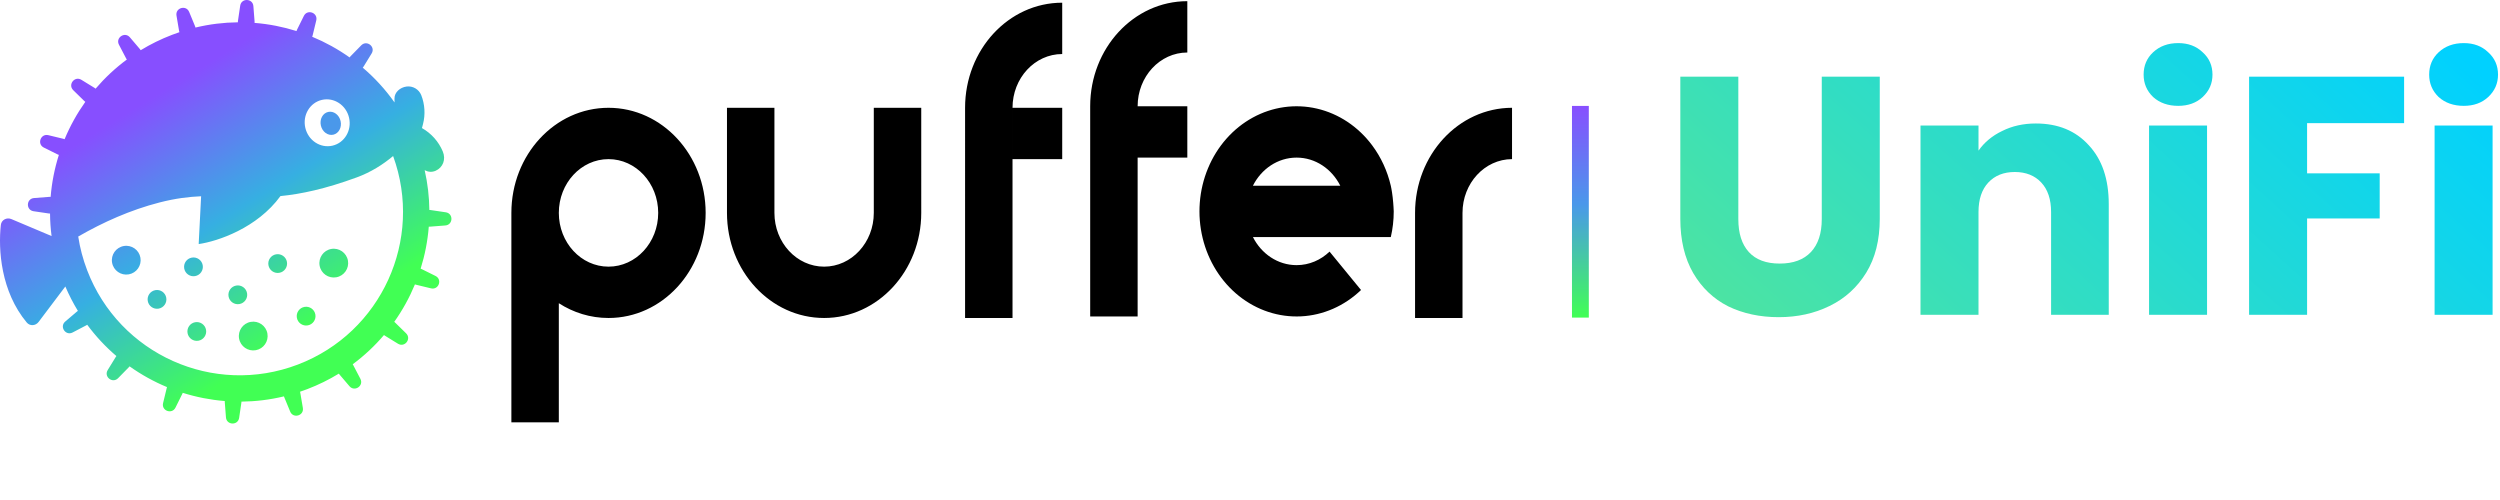 <svg xmlns="http://www.w3.org/2000/svg" fill="none" viewBox="0 0 1188 237.647" style="max-height: 500px" width="1188" height="237.647">
<path fill="url(#paint0_linear_1131_87703)" d="M83.869 7.409C83.241 3.703 88.459 2.205 89.893 5.679L92.689 12.455C92.776 12.666 92.843 12.881 92.89 13.096C99.596 11.479 106.35 10.665 113.039 10.601C113.032 10.38 113.044 10.155 113.078 9.927L114.144 2.694C114.693 -1.025 120.118 -0.837 120.408 2.91L120.973 10.2C120.99 10.431 120.987 10.657 120.965 10.878C127.768 11.418 134.452 12.729 140.894 14.756C140.956 14.544 141.037 14.334 141.14 14.128L144.396 7.565C146.066 4.198 151.168 6.053 150.286 9.707L148.566 16.828C148.513 17.052 148.44 17.265 148.351 17.467C154.611 20.058 160.576 23.35 166.121 27.285C166.242 27.109 166.381 26.94 166.536 26.781L171.661 21.546C174.29 18.86 178.569 22.201 176.601 25.403L172.765 31.645C172.651 31.83 172.524 32.002 172.386 32.159C178.021 36.957 183.105 42.486 187.475 48.672C187.464 48.074 187.461 47.48 187.457 46.896L187.457 46.793C187.444 43.828 190.126 41.548 193.165 41.123C194.617 40.93 196.093 41.225 197.36 41.961C198.627 42.696 199.614 43.832 200.167 45.189C201.897 49.589 202.189 54.424 201.001 59C200.904 59.413 200.79 59.826 200.66 60.294L200.66 60.294C200.611 60.472 200.56 60.657 200.506 60.854C204.948 63.358 208.432 67.268 210.407 71.969C211.995 75.755 210.489 79.621 206.991 81.157C205.187 81.931 203.422 81.727 201.805 80.88C203.234 87.172 203.96 93.501 204.026 99.773C204.213 99.773 204.402 99.786 204.594 99.814L211.827 100.881C215.546 101.429 215.358 106.855 211.61 107.145L204.321 107.709C204.13 107.724 203.941 107.724 203.756 107.711C203.222 114.523 201.914 121.217 199.888 127.669C200.058 127.725 200.227 127.794 200.394 127.876L206.956 131.132C210.323 132.803 208.468 137.905 204.814 137.022L197.693 135.303C197.514 135.26 197.342 135.205 197.176 135.139C194.584 141.409 191.289 147.385 187.349 152.939C187.485 153.04 187.615 153.151 187.74 153.273L192.975 158.397C195.661 161.027 192.32 165.306 189.117 163.337L182.877 159.502C182.732 159.413 182.596 159.316 182.468 159.212C178.101 164.341 173.129 169.013 167.607 173.106C167.7 173.24 167.786 173.381 167.864 173.53L171.252 180.008C172.995 183.339 168.495 186.376 166.057 183.514L161.317 177.949C161.207 177.82 161.108 177.687 161.019 177.549C156.353 180.404 151.36 182.872 146.066 184.895C144.907 185.337 143.745 185.755 142.58 186.147C142.627 186.301 142.664 186.459 142.692 186.622L143.916 193.848C144.543 197.554 139.325 199.052 137.891 195.577L135.095 188.803C135.034 188.653 134.982 188.502 134.941 188.351C128.22 189.973 121.45 190.789 114.746 190.851C114.743 191.009 114.73 191.17 114.706 191.331L113.64 198.563C113.091 202.282 107.666 202.094 107.376 198.346L106.812 191.058C106.799 190.894 106.797 190.731 106.805 190.572C99.988 190.028 93.29 188.71 86.835 186.672C86.782 186.827 86.719 186.98 86.644 187.131L83.389 193.692C81.718 197.059 76.616 195.204 77.498 191.55L79.217 184.43C79.257 184.264 79.308 184.104 79.367 183.949C73.099 181.347 67.127 178.042 61.577 174.091C61.477 174.225 61.367 174.354 61.247 174.477L56.123 179.711C53.494 182.397 49.215 179.056 51.183 175.854L55.018 169.614C55.108 169.467 55.206 169.33 55.311 169.201C50.191 164.827 45.528 159.85 41.444 154.322C41.302 154.424 41.151 154.517 40.991 154.601L34.513 157.989C31.182 159.731 28.145 155.231 31.006 152.794L36.571 148.053C36.713 147.933 36.86 147.825 37.012 147.729C34.777 144.064 32.78 140.197 31.05 136.141L18.331 153.002C16.933 154.855 14.211 155.054 12.723 153.272C0.393 138.501 -0.895 118.586 0.401 106.893C0.666 104.496 3.182 103.172 5.403 104.109L24.508 112.169C24.048 108.6 23.807 105.032 23.778 101.483C23.585 101.485 23.388 101.472 23.19 101.443L15.957 100.376C12.239 99.828 12.426 94.402 16.174 94.112L23.463 93.548C23.667 93.532 23.868 93.533 24.064 93.548C24.613 86.743 25.934 80.055 27.972 73.612C27.776 73.552 27.581 73.475 27.391 73.381L20.829 70.125C17.461 68.454 19.316 63.352 22.97 64.234L30.091 65.954C30.302 66.005 30.503 66.072 30.695 66.154C33.296 59.897 36.597 53.935 40.541 48.395C40.368 48.274 40.202 48.138 40.045 47.984L34.81 42.86C32.123 40.23 35.464 35.951 38.667 37.919L44.908 41.755C45.094 41.87 45.267 41.998 45.426 42.137C49.792 37.024 54.761 32.367 60.278 28.288C60.145 28.115 60.025 27.929 59.92 27.728L56.532 21.249C54.789 17.918 59.289 14.881 61.727 17.743L66.468 23.309C66.617 23.484 66.747 23.668 66.858 23.859C71.504 21.023 76.472 18.57 81.739 16.558C82.911 16.11 84.086 15.688 85.264 15.292C85.189 15.083 85.131 14.864 85.093 14.637L83.869 7.409ZM41.417 128.427C56.715 168.461 101.57 188.513 141.603 173.215C181.263 158.059 201.312 113.894 186.807 74.147C181.998 78.186 176.229 81.845 169.519 84.304C154.467 89.821 142.973 92.225 133.273 93.176C122.243 108.347 103.488 114.676 94.414 115.979L95.57 93.262C89.661 93.508 83.312 94.286 75.887 96.193C61.945 99.775 48.959 105.616 37.172 112.399C37.994 117.773 39.398 123.142 41.417 128.427ZM61.195 130.375C57.478 131.037 53.928 128.559 53.266 124.842C52.605 121.124 55.082 117.574 58.8 116.912C62.517 116.251 66.067 118.728 66.729 122.446C67.39 126.164 64.913 129.714 61.195 130.375ZM92.716 131.202C90.29 131.634 87.973 130.017 87.541 127.59C87.109 125.164 88.726 122.847 91.153 122.415C93.579 121.983 95.896 123.6 96.328 126.027C96.759 128.453 95.142 130.77 92.716 131.202ZM132.74 129.638C130.314 130.07 127.997 128.453 127.565 126.027C127.133 123.6 128.75 121.283 131.176 120.852C133.603 120.42 135.92 122.037 136.351 124.463C136.783 126.889 135.166 129.206 132.74 129.638ZM141.074 151.012C141.506 153.438 143.823 155.055 146.249 154.623C148.675 154.191 150.292 151.874 149.86 149.448C149.429 147.022 147.112 145.405 144.685 145.837C142.259 146.268 140.642 148.585 141.074 151.012ZM94.3 161.907C91.874 162.339 89.557 160.722 89.125 158.296C88.693 155.869 90.31 153.552 92.736 153.121C95.163 152.689 97.48 154.306 97.911 156.732C98.343 159.159 96.726 161.475 94.3 161.907ZM70.218 143.047C70.65 145.474 72.967 147.091 75.393 146.659C77.819 146.227 79.436 143.91 79.004 141.484C78.573 139.057 76.256 137.441 73.829 137.872C71.403 138.304 69.786 140.621 70.218 143.047ZM113.788 144.485C111.361 144.917 109.045 143.3 108.613 140.873C108.181 138.447 109.798 136.13 112.224 135.698C114.65 135.266 116.967 136.883 117.399 139.31C117.831 141.736 116.214 144.053 113.788 144.485ZM151.879 126.231C152.541 129.949 156.09 132.426 159.808 131.765C163.526 131.103 166.003 127.553 165.341 123.836C164.68 120.118 161.13 117.641 157.412 118.302C153.695 118.964 151.217 122.514 151.879 126.231ZM113.608 160.885C114.27 164.603 117.82 167.08 121.538 166.418C125.255 165.757 127.732 162.207 127.071 158.489C126.409 154.772 122.859 152.294 119.142 152.956C115.424 153.617 112.947 157.167 113.608 160.885ZM165.883 55.975C167.252 61.987 163.703 67.921 157.958 69.228C152.212 70.536 146.445 66.722 145.077 60.711C143.709 54.699 147.257 48.765 153.003 47.457C158.748 46.15 164.515 49.963 165.883 55.975Z" clip-rule="evenodd" fill-rule="evenodd"/>
<path fill="#4A98EA" d="M158.395 64.005C160.983 63.416 162.529 60.518 161.85 57.532C161.17 54.546 158.521 52.603 155.934 53.192C153.346 53.781 151.799 56.679 152.479 59.665C153.159 62.651 155.807 64.594 158.395 64.005Z"/>
<path fill="black" d="M518.058 50.5C518.058 22.918 538.723 0.558 564.215 0.558V24.953C551.175 24.953 540.604 36.391 540.604 50.5V50.501H564.215V74.896H540.604V150.386H518.058V50.5ZM504.762 1.282C479.27 1.282 458.605 23.642 458.605 51.223L458.604 151.109H481.15V51.225C481.15 37.115 491.722 25.677 504.762 25.677V1.282ZM289.166 126.713C302.206 126.713 312.777 115.275 312.777 101.166C312.777 87.056 302.206 75.618 289.166 75.618C276.125 75.618 265.554 87.056 265.554 101.166C265.554 115.275 276.125 126.713 289.166 126.713ZM289.166 151.108C280.538 151.108 272.462 148.547 265.554 144.088V200.693H243.008V101.166C243.008 73.583 263.674 51.223 289.166 51.223C314.658 51.223 335.323 73.583 335.323 101.166C335.323 128.748 314.658 151.108 289.166 151.108ZM437.775 51.223H415.229V101.165C415.228 115.274 404.658 126.712 391.618 126.712C378.578 126.712 368.007 115.274 368.007 101.165V101.163V51.223H345.46V101.163V101.165C345.461 128.747 366.126 151.107 391.618 151.107C417.11 151.107 437.776 128.747 437.776 101.164L437.775 51.223ZM481.151 51.224V75.619H504.763V51.224H481.151ZM652.043 69.051C656.275 74.717 659.28 81.274 660.903 88.245C660.903 88.245 661.409 90.362 661.804 93.783C662.199 97.204 662.301 100.441 662.301 100.441L662.301 100.443C662.301 104.65 661.819 108.736 660.914 112.64H651.747V112.641H595.389C599.39 120.595 607.184 125.993 616.142 125.993C622.152 125.993 627.637 123.564 631.805 119.563L646.759 137.818C638.856 145.396 628.791 149.814 618.243 150.334C607.694 150.853 597.3 147.444 588.793 140.674C580.287 133.904 574.183 124.183 571.5 113.132C568.817 102.082 569.717 90.37 574.05 79.951C578.383 69.531 585.886 61.034 595.309 55.877C604.732 50.72 615.504 49.215 625.828 51.612C636.153 54.009 645.405 60.165 652.043 69.051ZM595.389 88.246C599.391 80.293 607.184 74.895 616.142 74.895C625.101 74.895 632.894 80.293 636.895 88.246H595.389ZM694.982 101.162C694.982 87.08 705.512 75.659 718.518 75.615V51.22C693.061 51.264 672.436 73.607 672.436 101.162L694.982 101.162ZM672.436 151.106H694.982V101.165L672.436 101.165V151.106Z" clip-rule="evenodd" fill-rule="evenodd"/>
<path fill="url(#paint1_linear_1131_87703)" d="M747.003 150.92L747.003 50.334L755.003 50.334L755.003 150.92L747.003 150.92Z" clip-rule="evenodd" fill-rule="evenodd"/>
<path fill="url(#paint2_linear_1131_87703)" d="M1170.78 50.3C1165.95 50.3 1161.97 48.903 1158.85 46.109C1155.85 43.208 1154.34 39.662 1154.34 35.471C1154.34 31.172 1155.85 27.626 1158.85 24.832C1161.97 21.931 1165.95 20.48 1170.78 20.48C1175.51 20.48 1179.38 21.931 1182.39 24.832C1185.5 27.626 1187.06 31.172 1187.06 35.471C1187.06 39.662 1185.5 43.208 1182.39 46.109C1179.38 48.903 1175.51 50.3 1170.78 50.3ZM1184.48 59.649V149.591H1156.92V59.649H1184.48Z"/>
<path fill="url(#paint3_linear_1131_87703)" d="M1142.43 36.437V58.519H1096.33V82.375H1130.83V103.812H1096.33V149.589H1068.77V36.437H1142.43Z"/>
<path fill="url(#paint4_linear_1131_87703)" d="M1035.09 50.3C1030.26 50.3 1026.28 48.903 1023.17 46.109C1020.16 43.208 1018.65 39.662 1018.65 35.471C1018.65 31.172 1020.16 27.626 1023.17 24.832C1026.28 21.931 1030.26 20.48 1035.09 20.48C1039.82 20.48 1043.69 21.931 1046.7 24.832C1049.82 27.626 1051.37 31.172 1051.37 35.471C1051.37 39.662 1049.82 43.208 1046.7 46.109C1043.69 48.903 1039.82 50.3 1035.09 50.3ZM1048.79 59.649V149.591H1021.23V59.649H1048.79Z"/>
<path fill="url(#paint5_linear_1131_87703)" d="M967.424 58.682C977.955 58.682 986.337 62.121 992.57 68.998C998.91 75.768 1002.08 85.117 1002.08 97.044V149.591H974.678V100.752C974.678 94.734 973.12 90.06 970.003 86.729C966.887 83.397 962.696 81.732 957.431 81.732C952.165 81.732 947.975 83.397 944.858 86.729C941.742 90.06 940.184 94.734 940.184 100.752V149.591H912.621V59.649H940.184V71.577C942.978 67.601 946.739 64.485 951.467 62.228C956.195 59.864 961.514 58.682 967.424 58.682Z"/>
<path fill="url(#paint6_linear_1131_87703)" d="M826.051 36.437V104.135C826.051 110.905 827.716 116.116 831.047 119.77C834.379 123.423 839.268 125.25 845.715 125.25C852.163 125.25 857.106 123.423 860.545 119.77C863.983 116.116 865.703 110.905 865.703 104.135V36.437H893.265V103.974C893.265 114.075 891.116 122.618 886.818 129.602C882.52 136.587 876.717 141.852 869.41 145.399C862.21 148.945 854.151 150.718 845.232 150.718C836.313 150.718 828.307 148.998 821.215 145.56C814.23 142.014 808.696 136.748 804.613 129.763C800.529 122.671 798.488 114.075 798.488 103.974V36.437H826.051Z"/>
<defs>
<linearGradient gradientUnits="userSpaceOnUse" y2="143.344" x2="213.773" y1="-4.17265e-06" x1="125.66" id="paint0_linear_1131_87703">
<stop stop-color="#874FFF" offset="0.068"/>
<stop stop-color="#36AFE2" offset="0.464"/>
<stop stop-color="#41FF54" offset="0.859"/>
</linearGradient>
<linearGradient gradientUnits="userSpaceOnUse" y2="150.92" x2="746.503" y1="50.334" x1="746.503" id="paint1_linear_1131_87703">
<stop stop-color="#884FFF"/>
<stop stop-color="#4A98EA" offset="0.465"/>
<stop stop-color="#41FF54" offset="1"/>
</linearGradient>
<linearGradient gradientUnits="userSpaceOnUse" y2="628.271" x2="671.311" y1="47.977" x1="1195.02" id="paint2_linear_1131_87703">
<stop stop-color="#00D1FF"/>
<stop stop-color="#B7FE21" offset="1"/>
</linearGradient>
<linearGradient gradientUnits="userSpaceOnUse" y2="628.27" x2="671.311" y1="47.975" x1="1195.02" id="paint3_linear_1131_87703">
<stop stop-color="#00D1FF"/>
<stop stop-color="#B7FE21" offset="1"/>
</linearGradient>
<linearGradient gradientUnits="userSpaceOnUse" y2="628.271" x2="671.309" y1="47.977" x1="1195.02" id="paint4_linear_1131_87703">
<stop stop-color="#00D1FF"/>
<stop stop-color="#B7FE21" offset="1"/>
</linearGradient>
<linearGradient gradientUnits="userSpaceOnUse" y2="628.272" x2="671.311" y1="47.977" x1="1195.02" id="paint5_linear_1131_87703">
<stop stop-color="#00D1FF"/>
<stop stop-color="#B7FE21" offset="1"/>
</linearGradient>
<linearGradient gradientUnits="userSpaceOnUse" y2="628.27" x2="671.31" y1="47.975" x1="1195.02" id="paint6_linear_1131_87703">
<stop stop-color="#00D1FF"/>
<stop stop-color="#B7FE21" offset="1"/>
</linearGradient>
</defs>
</svg>